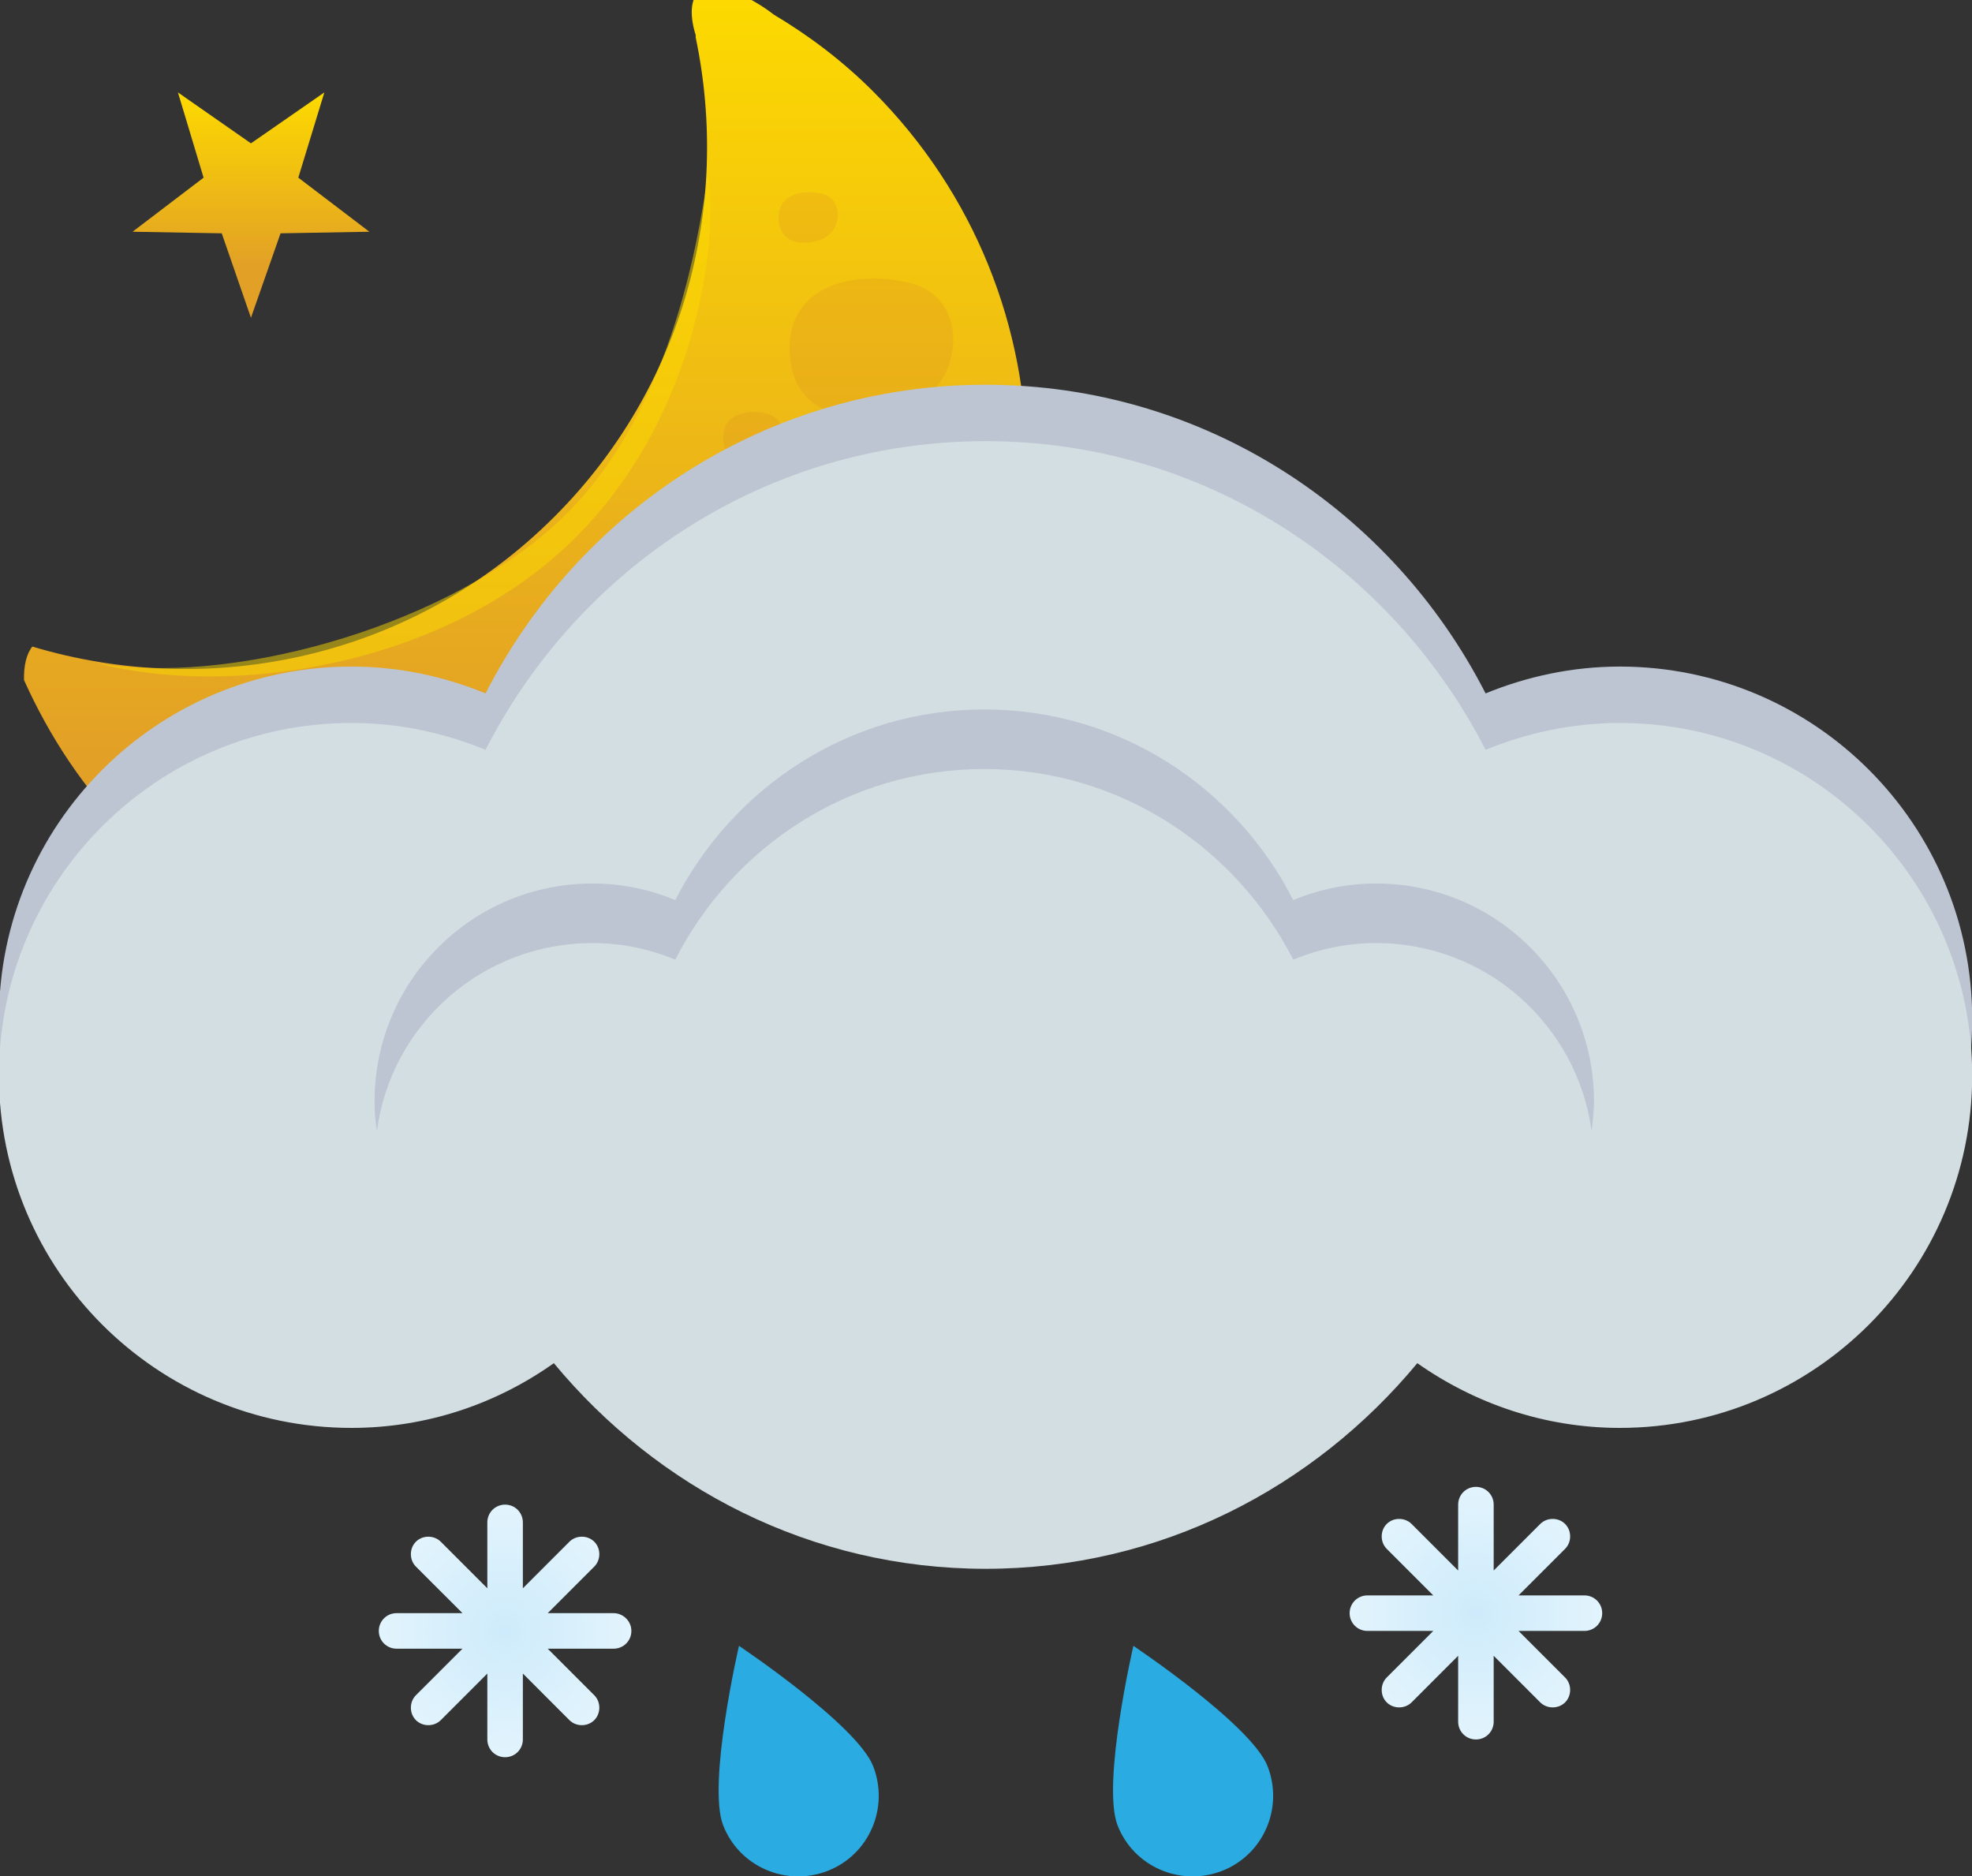 <?xml version="1.0" encoding="UTF-8" standalone="no"?>
<!-- Created with Inkscape (http://www.inkscape.org/) -->

<svg
   width="45.27mm"
   height="43.069mm"
   viewBox="0 0 45.27 43.069"
   version="1.1"
   id="svg5"
   xml:space="preserve"
   xmlns="http://www.w3.org/2000/svg"
   xmlns:svg="http://www.w3.org/2000/svg"><rect x="0" y="0" width="45.27" height="43.069" fill="#333333" stroke="none"/><defs
     id="defs2"><linearGradient
       x1="0"
       y1="0"
       x2="1"
       y2="0"
       gradientUnits="userSpaceOnUse"
       gradientTransform="matrix(0,-65.133,65.133,0,1863.908,1335.498)"
       spreadMethod="pad"
       id="linearGradient6487"><stop
         style="stop-opacity:1;stop-color:#fdda00"
         offset="0"
         id="stop6481" /><stop
         style="stop-opacity:1;stop-color:#e2a026"
         offset="0.775"
         id="stop6483" /><stop
         style="stop-opacity:1;stop-color:#e2a026"
         offset="1"
         id="stop6485" /></linearGradient><clipPath
       clipPathUnits="userSpaceOnUse"
       id="clipPath6505"><path
         d="m 1845.11,1278.19 h 37.08 v -7.26 h -37.08 z"
         id="path6503" /></clipPath><clipPath
       clipPathUnits="userSpaceOnUse"
       id="clipPath6521"><path
         d="m 1836.05,1323.28 h 39.89 v -32.61 h -39.89 z"
         id="path6519" /></clipPath><clipPath
       clipPathUnits="userSpaceOnUse"
       id="clipPath6537"><path
         d="m 1881.09,1316.55 h 10.64 v -9.03 h -10.64 z"
         id="path6535" /></clipPath><clipPath
       clipPathUnits="userSpaceOnUse"
       id="clipPath6553"><path
         d="m 1880.37,1322.16 h 3.86 v -3.29 h -3.86 z"
         id="path6551" /></clipPath><clipPath
       clipPathUnits="userSpaceOnUse"
       id="clipPath6569"><path
         d="m 1876.77,1307.87 h 3.86 v -3.3 h -3.86 z"
         id="path6567" /></clipPath><clipPath
       clipPathUnits="userSpaceOnUse"
       id="clipPath6589"><path
         d="m 1831.99,1273.11 h 122.91 v -36.55 h -122.91 z"
         id="path6587" /></clipPath><linearGradient
       x1="0"
       y1="0"
       x2="1"
       y2="0"
       gradientUnits="userSpaceOnUse"
       gradientTransform="matrix(0,-14.654,14.654,0,1846.059,1328.649)"
       spreadMethod="pad"
       id="linearGradient6625"><stop
         style="stop-opacity:1;stop-color:#fdda00"
         offset="0"
         id="stop6619" /><stop
         style="stop-opacity:1;stop-color:#e2a026"
         offset="0.775"
         id="stop6621" /><stop
         style="stop-opacity:1;stop-color:#e2a026"
         offset="1"
         id="stop6623" /></linearGradient><radialGradient
       fx="0"
       fy="0"
       cx="0"
       cy="0"
       r="1"
       gradientUnits="userSpaceOnUse"
       gradientTransform="matrix(8.213,0,0,8.213,1925.722,1229.763)"
       spreadMethod="pad"
       id="radialGradient6657"><stop
         style="stop-opacity:1;stop-color:#ceebfb"
         offset="0"
         id="stop6653" /><stop
         style="stop-opacity:1;stop-color:#e2f4fd"
         offset="1"
         id="stop6655" /></radialGradient><radialGradient
       fx="0"
       fy="0"
       cx="0"
       cy="0"
       r="1"
       gradientUnits="userSpaceOnUse"
       gradientTransform="matrix(8.204,0,0,8.204,1862.587,1228.626)"
       spreadMethod="pad"
       id="radialGradient6677"><stop
         style="stop-opacity:1;stop-color:#ceebfb"
         offset="0"
         id="stop6673" /><stop
         style="stop-opacity:1;stop-color:#e2f4fd"
         offset="1"
         id="stop6675" /></radialGradient><clipPath
       clipPathUnits="userSpaceOnUse"
       id="clipPath24407"><path
         d="m 1875.496,1335.398 c -0.872,-0.385 -0.949,-1.642 -0.513,-3.028 v 0 -0.154 c 2.284,-10.908 -0.719,-22.687 -9.188,-31.157 v 0 c -9.188,-9.188 -22.303,-11.934 -33.954,-8.444 v 0 c -0.385,-0.487 -0.565,-1.257 -0.539,-2.182 v 0 c 1.642,-3.644 3.875,-7.083 6.853,-10.06 v 0 c 13.371,-13.345 35.006,-13.345 48.351,0 v 0 c 13.346,13.346 13.346,35.007 0,48.353 v 0 c -1.976,1.975 -4.157,3.618 -6.441,4.979 v 0 c -1.398,1.079 -3.006,1.793 -4.015,1.793 v 0 c -0.214,0 -0.401,-0.032 -0.554,-0.1"
         id="path24409"
         style="stroke-width:1" /></clipPath><clipPath
       clipPathUnits="userSpaceOnUse"
       id="clipPath24423"><path
         d="M -2.2440947e-6,2048 H 2048 V -1.1811023e-5 H -2.2440947e-6 Z"
         id="path24425"
         style="stroke-width:1" /></clipPath><clipPath
       clipPathUnits="userSpaceOnUse"
       id="clipPath24433"><path
         d="M -2.2440947e-6,2048 H 2048 V -1.1811023e-5 H -2.2440947e-6 Z"
         id="path24435"
         style="stroke-width:1" /></clipPath><clipPath
       clipPathUnits="userSpaceOnUse"
       id="clipPath24450"><path
         d="M -2.2440947e-6,2048 H 2048 V -1.1811023e-5 H -2.2440947e-6 Z"
         id="path24452"
         style="stroke-width:1" /></clipPath><clipPath
       clipPathUnits="userSpaceOnUse"
       id="clipPath24460"><path
         d="M -2.2440947e-6,2048 H 2048 V -1.1811023e-5 H -2.2440947e-6 Z"
         id="path24462"
         style="stroke-width:1" /></clipPath><clipPath
       clipPathUnits="userSpaceOnUse"
       id="clipPath24467"><path
         d="m 1846.059,1325.337 -4.748,3.311 1.668,-5.543 -4.619,-3.516 5.8,-0.103 1.899,-5.492 1.925,5.492 5.775,0.103 -4.62,3.516 1.694,5.543 z"
         id="path24469"
         style="stroke-width:1" /></clipPath><clipPath
       clipPathUnits="userSpaceOnUse"
       id="clipPath24477"><path
         d="M -2.2440947e-6,2048 H 2048 V -1.1811023e-5 H -2.2440947e-6 Z"
         id="path24479"
         style="stroke-width:1" /></clipPath><clipPath
       clipPathUnits="userSpaceOnUse"
       id="clipPath24483"><path
         d="M -1936.296,755.872 H 111.704 V -1292.128 H -1936.296 Z"
         id="path24485"
         style="stroke-width:1" /></clipPath><clipPath
       clipPathUnits="userSpaceOnUse"
       id="clipPath24493"><path
         d="M -2.2440947e-6,2048 H 2048 V -1.1811023e-5 H -2.2440947e-6 Z"
         id="path24495"
         style="stroke-width:1" /></clipPath><clipPath
       clipPathUnits="userSpaceOnUse"
       id="clipPath24499"><path
         d="m -1877.953,831.273 h 2048 V -1216.727 h -2048 z"
         id="path24501"
         style="stroke-width:1" /></clipPath><clipPath
       clipPathUnits="userSpaceOnUse"
       id="clipPath24515"><path
         d="M -1936.296,759.542 H 111.704 V -1288.458 H -1936.296 Z"
         id="path24517"
         style="stroke-width:1" /></clipPath><clipPath
       clipPathUnits="userSpaceOnUse"
       id="clipPath24522"><path
         d="m 1861.432,1235.666 v -4.286 l -3.028,3.028 c -0.437,0.436 -1.181,0.436 -1.618,0 v 0 c -0.435,-0.436 -0.435,-1.18 0,-1.617 v 0 l 3.029,-3.028 h -4.286 c -0.642,0 -1.155,-0.513 -1.155,-1.155 v 0 c 0,-0.642 0.513,-1.155 1.155,-1.155 v 0 h 4.286 l -3.029,-3.028 c -0.435,-0.437 -0.435,-1.181 0,-1.618 v 0 c 0.437,-0.436 1.181,-0.436 1.618,0 v 0 l 3.028,3.029 v -4.286 c 0,-0.642 0.513,-1.154 1.155,-1.154 v 0 c 0.642,0 1.155,0.512 1.155,1.154 v 0 4.286 l 3.028,-3.029 c 0.437,-0.436 1.181,-0.436 1.617,0 v 0 c 0.437,0.437 0.437,1.181 0,1.618 v 0 l -3.028,3.028 h 4.286 c 0.641,0 1.154,0.513 1.154,1.155 v 0 c 0,0.642 -0.539,1.155 -1.154,1.155 v 0 h -4.286 l 3.028,3.028 c 0.437,0.437 0.437,1.181 0,1.617 v 0 c -0.436,0.436 -1.18,0.436 -1.617,0 v 0 l -3.028,-3.028 v 4.286 c 0,0.641 -0.513,1.154 -1.155,1.154 v 0 c -0.642,0 -1.155,-0.513 -1.155,-1.154"
         id="path24524"
         style="stroke-width:1" /></clipPath><clipPath
       clipPathUnits="userSpaceOnUse"
       id="clipPath24528"><path
         d="M -1903.617,831.273 H 144.383 V -1216.727 H -1903.617 Z"
         id="path24530"
         style="stroke-width:1" /></clipPath><clipPath
       clipPathUnits="userSpaceOnUse"
       id="clipPath24545"><path
         d="m 1924.567,1236.82 v -4.285 l -3.028,3.028 c -0.437,0.437 -1.181,0.437 -1.618,0 v 0 c -0.435,-0.436 -0.435,-1.181 0,-1.617 v 0 l 3.029,-3.029 h -4.286 c -0.642,0 -1.155,-0.513 -1.155,-1.154 v 0 c 0,-0.642 0.513,-1.155 1.155,-1.155 v 0 h 4.286 l -3.029,-3.029 c -0.435,-0.436 -0.435,-1.18 0,-1.617 v 0 c 0.437,-0.435 1.181,-0.435 1.618,0 v 0 l 3.028,3.029 v -4.286 c 0,-0.642 0.513,-1.155 1.155,-1.155 v 0 c 0.642,0 1.155,0.513 1.155,1.155 v 0 4.286 l 3.028,-3.029 c 0.437,-0.435 1.181,-0.435 1.617,0 v 0 c 0.436,0.437 0.436,1.181 0,1.617 v 0 l -3.028,3.029 h 4.286 c 0.641,0 1.154,0.513 1.154,1.155 v 0 c 0,0.641 -0.513,1.154 -1.154,1.154 v 0 h -4.286 l 3.028,3.029 c 0.436,0.436 0.436,1.181 0,1.617 v 0 c -0.436,0.437 -1.18,0.437 -1.617,0 v 0 l -3.028,-3.028 v 4.285 c 0,0.642 -0.513,1.155 -1.155,1.155 v 0 c -0.642,0 -1.155,-0.513 -1.155,-1.155"
         id="path24547"
         style="stroke-width:1" /></clipPath><clipPath
       clipPathUnits="userSpaceOnUse"
       id="clipPath24551"><path
         d="M -1869.44,773.863 H 178.56 V -1274.137 H -1869.44 Z"
         id="path24553"
         style="stroke-width:1" /></clipPath></defs><g
     id="g25753"
     transform="translate(-865.898,-251.355)"><g
       id="g6479"
       transform="matrix(0.353,0,0,-0.353,220,722.489)"
       clip-path="url(#clipPath24407)"><path
         d="m 1875.496,1335.398 c -0.872,-0.385 -0.949,-1.642 -0.513,-3.028 v 0 -0.154 c 2.284,-10.908 -0.719,-22.687 -9.188,-31.157 v 0 c -9.188,-9.188 -22.303,-11.934 -33.954,-8.444 v 0 c -0.385,-0.487 -0.565,-1.257 -0.539,-2.182 v 0 c 1.642,-3.644 3.875,-7.083 6.853,-10.06 v 0 c 13.371,-13.345 35.006,-13.345 48.351,0 v 0 c 13.346,13.346 13.346,35.007 0,48.353 v 0 c -1.976,1.975 -4.157,3.618 -6.441,4.979 v 0 c -1.398,1.079 -3.006,1.793 -4.015,1.793 v 0 c -0.214,0 -0.401,-0.032 -0.554,-0.1"
         style="fill:url(#linearGradient6487);stroke:none"
         id="path6489" /></g><g
       id="g6513"
       transform="matrix(0.353,0,0,-0.353,220,722.489)"
       clip-path="url(#clipPath24450)"><g
         clip-path="url(#clipPath6505)"
         opacity="0.5"
         id="g6511"><g
           transform="translate(1866.334,1271.16)"
           id="g6509"><path
             d="m 0,0 c -7.263,-0.873 -15.835,0.667 -21.225,5.056 5.518,-1.899 12.73,-4.081 20.686,-3.131 7.982,0.95 12.088,2.951 16.4,5.107 C 12.37,4.055 7.366,0.898 0,0"
             style="fill:#d48129;fill-opacity:1;fill-rule:nonzero;stroke:none"
             id="path6507" /></g></g></g><g
       id="g6529"
       transform="matrix(0.353,0,0,-0.353,220,722.489)"
       clip-path="url(#clipPath24460)"><g
         clip-path="url(#clipPath6521)"
         opacity="0.5"
         id="g6527"><g
           transform="translate(1836.05,1291.538)"
           id="g6525"><path
             d="m 0,0 c 8.444,-2.233 22.354,-0.334 30.823,7.879 8.495,8.213 9.573,20.198 8.906,23.868 C 39.113,27.743 37.342,15.63 29.566,8.803 21.969,2.104 8.367,-1.463 0,0"
             style="fill:#fcd900;fill-opacity:1;fill-rule:nonzero;stroke:none"
             id="path6523" /></g></g></g><g
       id="g6545"
       transform="matrix(0.353,0,0,-0.353,220,722.489)"
       clip-path="url(#clipPath24423)"><g
         clip-path="url(#clipPath6537)"
         opacity="0.19"
         id="g6543"><g
           transform="translate(1888.765,1308.091)"
           id="g6541"><path
             d="M 0,0 C 3.593,1.36 4.235,7.135 0.18,8.161 -3.105,8.983 -7.52,8.238 -7.674,4.132 -7.828,-0.488 -3.516,-1.335 0,0"
             style="fill:#d48129;fill-opacity:1;fill-rule:nonzero;stroke:none"
             id="path6539" /></g></g></g><g
       id="g6561"
       transform="matrix(0.353,0,0,-0.353,220,722.489)"
       clip-path="url(#clipPath24477)"><g
         clip-path="url(#clipPath6553)"
         opacity="0.19"
         id="g6559"><g
           transform="translate(1883.144,1319.076)"
           id="g6557"><path
             d="M 0,0 C 1.309,0.488 1.54,2.592 0.077,2.977 -1.129,3.285 -2.72,3.003 -2.772,1.514 -2.849,-0.18 -1.283,-0.488 0,0"
             style="fill:#d48129;fill-opacity:1;fill-rule:nonzero;stroke:none"
             id="path6555" /></g></g></g><g
       id="g6577"
       transform="matrix(0.353,0,0,-0.353,220,722.489)"
       clip-path="url(#clipPath24433)"><g
         clip-path="url(#clipPath6569)"
         opacity="0.19"
         id="g6575"><g
           transform="translate(1879.551,1304.781)"
           id="g6573"><path
             d="M 0,0 C 1.309,0.488 1.54,2.592 0.077,2.977 -1.129,3.285 -2.72,3.003 -2.772,1.514 -2.875,-0.18 -1.309,-0.488 0,0"
             style="fill:#d48129;fill-opacity:1;fill-rule:nonzero;stroke:none"
             id="path6571" /></g></g></g><path
       d="m 0,0 c -3.08,0 -6.031,-0.642 -8.726,-1.745 -6.057,11.857 -18.273,20.07 -32.517,20.07 -14.244,0 -26.46,-8.213 -32.517,-20.07 -2.695,1.103 -5.621,1.745 -8.726,1.745 -12.653,0 -22.919,-10.266 -22.919,-22.918 0,-12.653 10.266,-22.919 22.919,-22.919 4.902,0 9.445,1.566 13.166,4.209 6.724,-8.11 16.733,-13.371 28.077,-13.371 11.344,0 21.353,5.261 28.077,13.371 3.721,-2.618 8.264,-4.209 13.166,-4.209 12.653,0 22.919,10.266 22.919,22.919 C 22.919,-10.266 12.653,0 0,0"
       style="fill:#bdc5d2;fill-opacity:1;fill-rule:nonzero;stroke:none"
       id="path6581"
       transform="matrix(0.353,0,0,-0.353,903.082,266.655)"
       clip-path="url(#clipPath24483)" /><g
       id="g6597"
       transform="matrix(0.353,0,0,-0.353,220,722.489)"
       clip-path="url(#clipPath24493)"><g
         clip-path="url(#clipPath6589)"
         opacity="0.05"
         id="g6595"><g
           transform="translate(1898.081,1272.315)"
           id="g6593"><path
             d="m 0,0 c -24.689,2.49 -47.813,-0.95 -66.086,-8.649 2.284,-10.266 11.42,-17.94 22.354,-17.94 4.902,0 9.444,1.566 13.165,4.209 6.725,-8.11 16.734,-13.371 28.078,-13.371 11.343,0 21.353,5.261 28.077,13.371 3.721,-2.617 8.264,-4.209 13.166,-4.209 7.34,0 13.858,3.465 18.067,8.855 C 41.269,-8.649 21.687,-2.181 0,0"
             style="fill:#a8a9ad;fill-opacity:1;fill-rule:nonzero;stroke:none"
             id="path6591" /></g></g></g><path
       d="m 0,0 c -3.08,0 -6.031,-0.642 -8.726,-1.745 -6.082,11.857 -18.273,20.07 -32.517,20.07 -14.244,0 -26.46,-8.213 -32.517,-20.07 -2.695,1.103 -5.621,1.745 -8.726,1.745 -12.653,0 -22.919,-10.266 -22.919,-22.918 0,-12.653 10.266,-22.919 22.919,-22.919 4.902,0 9.445,1.566 13.166,4.209 6.724,-8.11 16.733,-13.371 28.077,-13.371 11.344,0 21.353,5.261 28.077,13.371 3.721,-2.618 8.264,-4.209 13.166,-4.209 12.653,0 22.919,10.266 22.919,22.919 C 22.919,-10.266 12.653,0 0,0"
       style="fill:#d3dee2;fill-opacity:1;fill-rule:nonzero;stroke:none"
       id="path6601"
       transform="matrix(0.353,0,0,-0.353,903.082,267.95)"
       clip-path="url(#clipPath24515)" /><path
       d="m 0,0 c 1.925,0 3.721,-0.385 5.39,-1.078 3.747,7.34 11.292,12.396 20.095,12.396 8.803,0 16.348,-5.082 20.095,-12.396 1.669,0.693 3.491,1.078 5.39,1.078 7.16,0 13.063,-5.313 14.013,-12.216 0.077,0.641 0.154,1.283 0.154,1.924 0,7.828 -6.34,14.167 -14.167,14.167 -1.899,0 -3.721,-0.385 -5.39,-1.078 C 41.833,10.137 34.288,15.193 25.485,15.193 16.682,15.193 9.137,10.112 5.39,2.797 3.721,3.49 1.925,3.875 0,3.875 c -7.828,0 -14.167,-6.339 -14.167,-14.167 0,-0.667 0.051,-1.308 0.154,-1.924 C -13.089,-5.313 -7.186,0 0,0"
       style="fill:#bdc5d2;fill-opacity:1;fill-rule:nonzero;stroke:none"
       id="path6605"
       transform="matrix(0.353,0,0,-0.353,879.497,273.002)"
       clip-path="url(#clipPath24551)" /><g
       id="g6617"
       transform="matrix(0.353,0,0,-0.353,220,722.489)"
       clip-path="url(#clipPath24467)"><path
         d="m 1846.059,1325.337 -4.748,3.311 1.668,-5.543 -4.619,-3.516 5.8,-0.103 1.899,-5.492 1.925,5.492 5.775,0.103 -4.62,3.516 1.694,5.543 z"
         style="fill:url(#linearGradient6625);stroke:none"
         id="path6627" /></g><path
       d="M 0,0 C 1.052,-2.695 4.106,-4.004 6.801,-2.952 9.496,-1.899 10.805,1.155 9.753,3.85 8.7,6.544 1.027,11.677 1.027,11.677 1.027,11.677 -1.052,2.695 0,0"
       style="fill:#2aabe2;fill-opacity:1;fill-rule:nonzero;stroke:none"
       id="path6639"
       transform="matrix(0.353,0,0,-0.353,891.554,293.255)"
       clip-path="url(#clipPath24528)" /><g
       id="g6651"
       transform="matrix(0.353,0,0,-0.353,220,722.489)"
       clip-path="url(#clipPath24545)"><path
         d="m 1924.567,1236.82 v -4.285 l -3.028,3.028 c -0.437,0.437 -1.181,0.437 -1.618,0 v 0 c -0.435,-0.436 -0.435,-1.181 0,-1.617 v 0 l 3.029,-3.029 h -4.286 c -0.642,0 -1.155,-0.513 -1.155,-1.154 v 0 c 0,-0.642 0.513,-1.155 1.155,-1.155 v 0 h 4.286 l -3.029,-3.029 c -0.435,-0.436 -0.435,-1.18 0,-1.617 v 0 c 0.437,-0.435 1.181,-0.435 1.618,0 v 0 l 3.028,3.029 v -4.286 c 0,-0.642 0.513,-1.155 1.155,-1.155 v 0 c 0.642,0 1.155,0.513 1.155,1.155 v 0 4.286 l 3.028,-3.029 c 0.437,-0.435 1.181,-0.435 1.617,0 v 0 c 0.436,0.437 0.436,1.181 0,1.617 v 0 l -3.028,3.029 h 4.286 c 0.641,0 1.154,0.513 1.154,1.155 v 0 c 0,0.641 -0.513,1.154 -1.154,1.154 v 0 h -4.286 l 3.028,3.029 c 0.436,0.436 0.436,1.181 0,1.617 v 0 c -0.436,0.437 -1.18,0.437 -1.617,0 v 0 l -3.028,-3.028 v 4.285 c 0,0.642 -0.513,1.155 -1.155,1.155 v 0 c -0.642,0 -1.155,-0.513 -1.155,-1.155"
         style="fill:url(#radialGradient6657);stroke:none"
         id="path6659" /></g><g
       id="g6671"
       transform="matrix(0.353,0,0,-0.353,220,722.489)"
       clip-path="url(#clipPath24522)"><path
         d="m 1861.432,1235.666 v -4.286 l -3.028,3.028 c -0.437,0.436 -1.181,0.436 -1.618,0 v 0 c -0.435,-0.436 -0.435,-1.18 0,-1.617 v 0 l 3.029,-3.028 h -4.286 c -0.642,0 -1.155,-0.513 -1.155,-1.155 v 0 c 0,-0.642 0.513,-1.155 1.155,-1.155 v 0 h 4.286 l -3.029,-3.028 c -0.435,-0.437 -0.435,-1.181 0,-1.618 v 0 c 0.437,-0.436 1.181,-0.436 1.618,0 v 0 l 3.028,3.029 v -4.286 c 0,-0.642 0.513,-1.154 1.155,-1.154 v 0 c 0.642,0 1.155,0.512 1.155,1.154 v 0 4.286 l 3.028,-3.029 c 0.437,-0.436 1.181,-0.436 1.617,0 v 0 c 0.437,0.437 0.437,1.181 0,1.618 v 0 l -3.028,3.028 h 4.286 c 0.641,0 1.154,0.513 1.154,1.155 v 0 c 0,0.642 -0.539,1.155 -1.154,1.155 v 0 h -4.286 l 3.028,3.028 c 0.437,0.437 0.437,1.181 0,1.617 v 0 c -0.436,0.436 -1.18,0.436 -1.617,0 v 0 l -3.028,-3.028 v 4.286 c 0,0.641 -0.513,1.154 -1.155,1.154 v 0 c -0.642,0 -1.155,-0.513 -1.155,-1.154"
         style="fill:url(#radialGradient6677);stroke:none"
         id="path6679" /></g><path
       d="M 0,0 C 1.052,-2.695 4.106,-4.004 6.801,-2.952 9.496,-1.899 10.805,1.155 9.753,3.85 8.7,6.544 1.026,11.677 1.026,11.677 1.026,11.677 -1.052,2.695 0,0"
       style="fill:#2aabe2;fill-opacity:1;fill-rule:nonzero;stroke:none"
       id="path6691"
       transform="matrix(0.353,0,0,-0.353,882.5,293.255)"
       clip-path="url(#clipPath24499)" /></g></svg>
